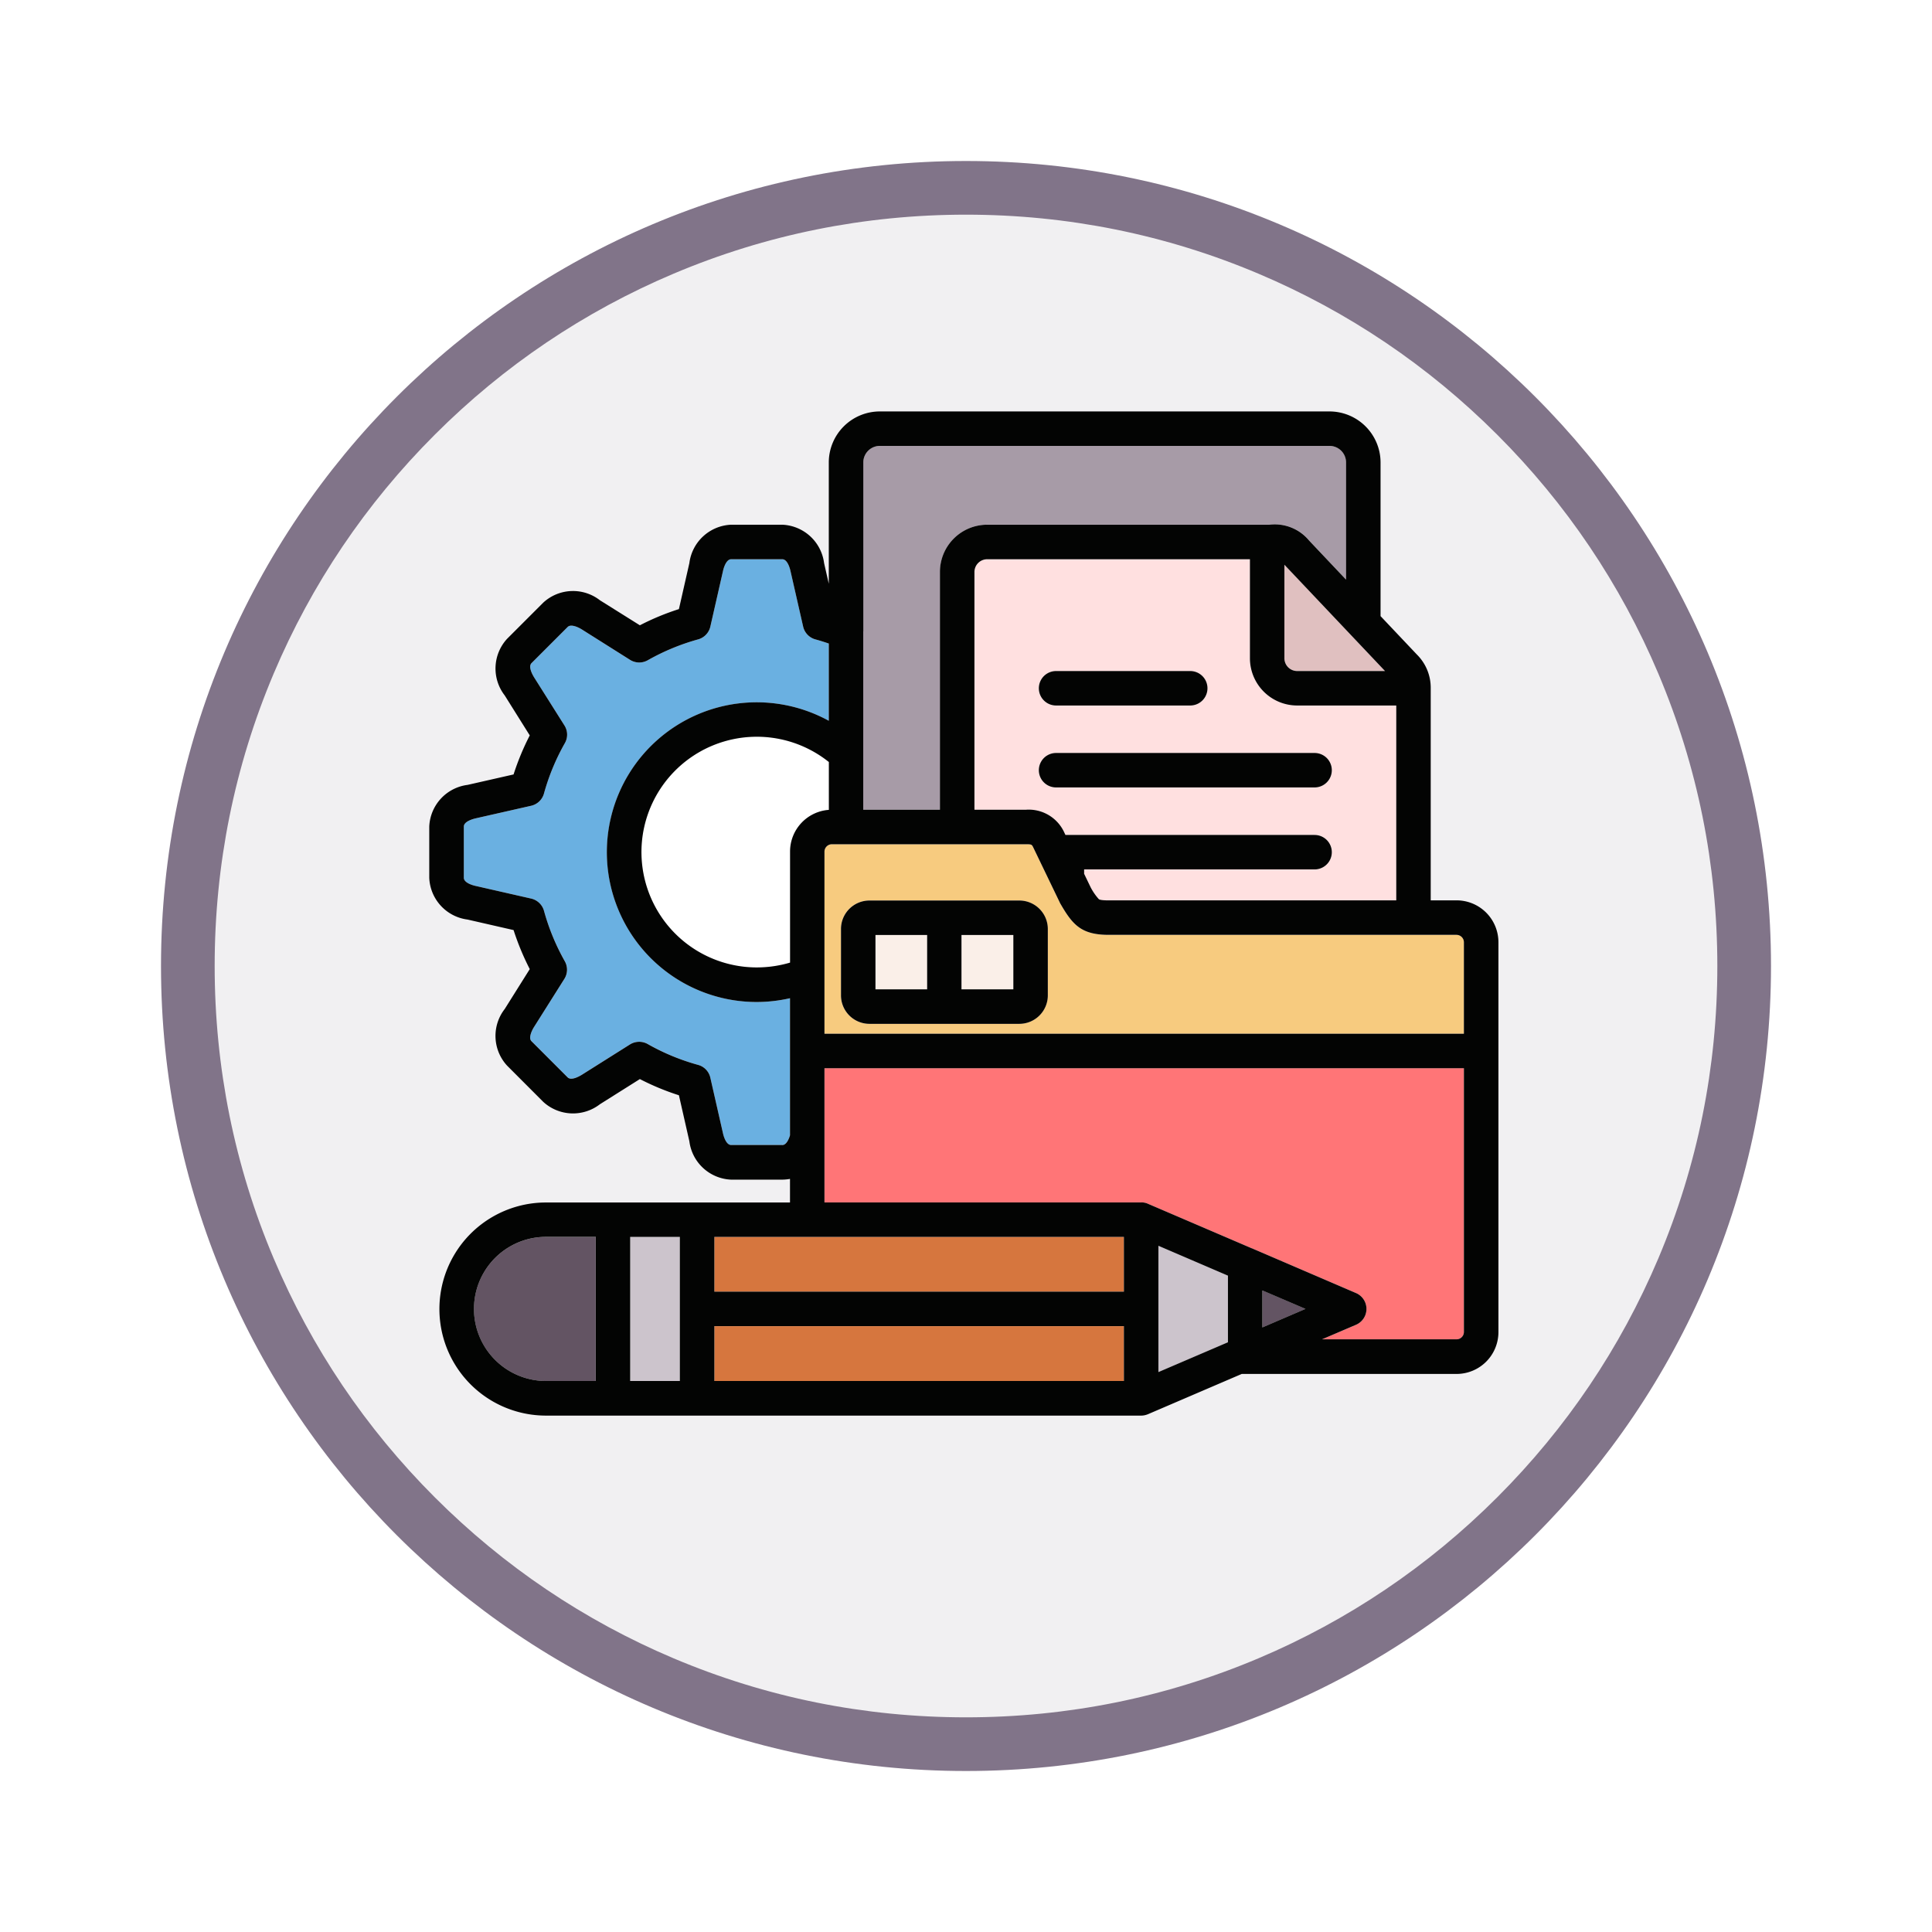 <svg xmlns="http://www.w3.org/2000/svg" xmlns:xlink="http://www.w3.org/1999/xlink" width="108" height="108" viewBox="0 0 108 108">
  <defs>
    <filter id="Trazado_982547" x="0" y="0" width="108" height="108" filterUnits="userSpaceOnUse">
      <feOffset dy="3" input="SourceAlpha"/>
      <feGaussianBlur stdDeviation="3" result="blur"/>
      <feFlood flood-opacity="0.161"/>
      <feComposite operator="in" in2="blur"/>
      <feComposite in="SourceGraphic"/>
    </filter>
  </defs>
  <g id="Grupo_1162511" data-name="Grupo 1162511" transform="translate(-611 -298)">
    <g id="Grupo_1162316" data-name="Grupo 1162316" transform="translate(419.181 -652)">
      <g id="Grupo_1158695" data-name="Grupo 1158695" transform="translate(-419.181 486)">
        <g id="Grupo_1155790" data-name="Grupo 1155790" transform="translate(-5 -3446)">
          <g id="Grupo_1153177" data-name="Grupo 1153177" transform="translate(362 3397)">
            <g id="Grupo_1149598" data-name="Grupo 1149598" transform="translate(80 315)">
              <g id="Grupo_1148770" data-name="Grupo 1148770" transform="translate(-27 -2583)">
                <g id="Grupo_1146954" data-name="Grupo 1146954" transform="translate(-415 -1202)">
                  <g transform="matrix(1, 0, 0, 1, 616, 3983)" filter="url(#Trazado_982547)">
                    <g id="Trazado_982547-2" data-name="Trazado 982547" transform="translate(9 6)" fill="#f1f0f2">
                      <path d="M 45 88.5 C 39.127 88.5 33.43 87.35 28.068 85.082 C 22.889 82.891 18.236 79.755 14.241 75.759 C 10.245 71.764 7.109 67.111 4.918 61.932 C 2.65 56.57 1.5 50.873 1.5 45 C 1.5 39.127 2.65 33.43 4.918 28.068 C 7.109 22.889 10.245 18.236 14.241 14.241 C 18.236 10.245 22.889 7.109 28.068 4.918 C 33.43 2.65 39.127 1.5 45 1.5 C 50.873 1.5 56.57 2.65 61.932 4.918 C 67.111 7.109 71.764 10.245 75.759 14.241 C 79.755 18.236 82.891 22.889 85.082 28.068 C 87.35 33.43 88.5 39.127 88.5 45 C 88.5 50.873 87.35 56.57 85.082 61.932 C 82.891 67.111 79.755 71.764 75.759 75.759 C 71.764 79.755 67.111 82.891 61.932 85.082 C 56.57 87.35 50.873 88.5 45 88.5 Z" stroke="none"/>
                      <path d="M 45 3 C 39.329 3 33.829 4.11 28.653 6.299 C 23.652 8.415 19.16 11.443 15.302 15.302 C 11.443 19.16 8.415 23.652 6.299 28.653 C 4.11 33.829 3 39.329 3 45 C 3 50.671 4.11 56.171 6.299 61.347 C 8.415 66.348 11.443 70.84 15.302 74.698 C 19.16 78.557 23.652 81.585 28.653 83.701 C 33.829 85.89 39.329 87 45 87 C 50.671 87 56.171 85.89 61.347 83.701 C 66.348 81.585 70.84 78.557 74.698 74.698 C 78.557 70.84 81.585 66.348 83.701 61.347 C 85.89 56.171 87 50.671 87 45 C 87 39.329 85.89 33.829 83.701 28.653 C 81.585 23.652 78.557 19.16 74.698 15.302 C 70.84 11.443 66.348 8.415 61.347 6.299 C 56.171 4.11 50.671 3 45 3 M 45 0 C 69.853 0 90 20.147 90 45 C 90 69.853 69.853 90 45 90 C 20.147 90 0 69.853 0 45 C 0 20.147 20.147 0 45 0 Z" stroke="none" fill="#817489"/>
                    </g>
                  </g>
                </g>
              </g>
            </g>
          </g>
        </g>
      </g>
    </g>
    <g id="documentation_12650062" transform="translate(626.309 298.632)">
      <path id="Trazado_1014360" data-name="Trazado 1014360" d="M405.429,98.719a.715.715,0,0,0,.71.714h4.911l-5.622-5.943Z" transform="translate(-348.936 -62.553)" fill="#e0c0c0"/>
      <path id="Trazado_1014361" data-name="Trazado 1014361" d="M280.613,103.7H266.163a.963.963,0,1,1,0-1.926h14.451a.963.963,0,0,1,0,1.926Zm-14.451-6.506h7.5a.963.963,0,0,1,0,1.926h-7.5a.963.963,0,1,1,0-1.926Zm14.451,11.086H267.73v.243l.362.751a3.13,3.13,0,0,0,.461.669c.034.027.154.068.55.068H285.18V99.115h-5.54a2.642,2.642,0,0,1-2.64-2.64V90.939H262.31a.713.713,0,0,0-.71.714v13.289h2.886a2.183,2.183,0,0,1,2.135,1.271l.065.137h13.928a.963.963,0,1,1,0,1.926Z" transform="translate(-222.437 -60.309)" fill="#ffe0e0"/>
      <path id="Trazado_1014362" data-name="Trazado 1014362" d="M395.2,432.255l2.408-1.035-2.408-1.032Z" transform="translate(-339.936 -358.684)" fill="#635463"/>
      <path id="Trazado_1014363" data-name="Trazado 1014363" d="M215.65,265.269h2.889v3.04H215.65Z" transform="translate(-182.023 -213.634)" fill="#faefe8"/>
      <path id="Trazado_1014364" data-name="Trazado 1014364" d="M214.3,45.4a2.642,2.642,0,0,1,2.64-2.64h15.776a2.49,2.49,0,0,1,2.223.885L237,45.831V39.267a.926.926,0,0,0-.936-.912H210.945a.926.926,0,0,0-.936.912V58.694H214.3Z" transform="translate(-177.062 -14.061)" fill="#a79ba7"/>
      <path id="Trazado_1014365" data-name="Trazado 1014365" d="M255.618,265.269h2.893v3.04h-2.893Z" transform="translate(-217.175 -213.634)" fill="#faefe8"/>
      <path id="Trazado_1014366" data-name="Trazado 1014366" d="M204.491,231.62a1.593,1.593,0,0,1-1.592,1.592h-8.378a1.591,1.591,0,0,1-1.591-1.592v-3.709a1.591,1.591,0,0,1,1.591-1.592H202.9a1.593,1.593,0,0,1,1.592,1.592Zm22.852-3.381H207.9c-1.53,0-2.019-.557-2.7-1.735a.389.389,0,0,1-.034-.065l-1.489-3.091c-.075-.157-.082-.174-.4-.174H192.418a.416.416,0,0,0-.41.41v10.181h35.746v-5.116a.416.416,0,0,0-.41-.41Z" transform="translate(-161.23 -176.611)" fill="#f7cb7f"/>
      <path id="Trazado_1014367" data-name="Trazado 1014367" d="M192.009,334.569h17.705a.881.881,0,0,1,.191.017.8.8,0,0,1,.188.061l5.806,2.49a.012.012,0,0,1,.007,0l5.816,2.5a.965.965,0,0,1,0,1.773l-1.9.813h7.521a.413.413,0,0,0,.41-.406V327.065H192.009Z" transform="translate(-161.23 -267.985)" fill="#ff7577"/>
      <path id="Trazado_1014368" data-name="Trazado 1014368" d="M107.055,179.762a6.456,6.456,0,0,0,6.452,6.448,6.536,6.536,0,0,0,1.858-.27v-6.209a2.335,2.335,0,0,1,2.169-2.329v-2.674a6.449,6.449,0,0,0-10.478,5.034Z" transform="translate(-86.512 -132.759)" fill="#fff"/>
      <path id="Trazado_1014369" data-name="Trazado 1014369" d="M42.917,115.479a8.375,8.375,0,1,1-1.858-16.541,8.358,8.358,0,0,1,4.027,1.031V95.652c-.249-.085-.5-.164-.751-.232a.965.965,0,0,1-.683-.717l-.71-3.118c-.024-.109-.16-.645-.454-.645H39.628c-.294,0-.43.536-.454.645l-.71,3.118a.965.965,0,0,1-.683.717,12.42,12.42,0,0,0-2.814,1.165.963.963,0,0,1-.99-.02l-2.708-1.708c-.1-.058-.57-.338-.779-.133l-2.022,2.022c-.2.208.075.683.133.779l1.708,2.708a.956.956,0,0,1,.02.99,12.4,12.4,0,0,0-1.165,2.811.969.969,0,0,1-.717.687l-3.118.707c-.109.027-.645.164-.645.454v2.862c0,.294.536.43.645.454l3.118.71a.971.971,0,0,1,.717.683,12.426,12.426,0,0,0,1.165,2.814.963.963,0,0,1-.02.99L28.6,117.1c-.058.092-.338.57-.133.775l2.022,2.022c.208.208.683-.075.779-.133l2.708-1.708a.971.971,0,0,1,.99-.02,12.284,12.284,0,0,0,2.814,1.168.96.96,0,0,1,.683.714l.71,3.122c.024.106.16.642.454.642h2.859c.239,0,.376-.359.43-.543v-7.664Z" transform="translate(-14.064 -60.309)" fill="#6ab0e1"/>
      <path id="Trazado_1014370" data-name="Trazado 1014370" d="M29.385,409.357a4.033,4.033,0,0,0,4.027,4.03h2.78V405.33h-2.78A4.032,4.032,0,0,0,29.385,409.357Z" transform="translate(-18.201 -336.82)" fill="#635463"/>
      <path id="Trazado_1014371" data-name="Trazado 1014371" d="M346.951,416.528l3.887-1.667v-3.723l-3.887-1.67Z" transform="translate(-297.504 -340.459)" fill="#ccc4cc"/>
      <path id="Trazado_1014372" data-name="Trazado 1014372" d="M140.929,405.329h22.893v3.064H140.929Z" transform="translate(-116.305 -336.819)" fill="#d6763e"/>
      <path id="Trazado_1014373" data-name="Trazado 1014373" d="M140.929,446.772h22.893v3.064H140.929Z" transform="translate(-116.305 -373.269)" fill="#d6763e"/>
      <path id="Trazado_1014374" data-name="Trazado 1014374" d="M101.867,405.329h2.777v8.057h-2.777Z" transform="translate(-81.949 -336.819)" fill="#ccc4cc"/>
      <g id="Grupo_1162510" data-name="Grupo 1162510" transform="translate(8.691 22.368)">
        <path id="Trazado_1014375" data-name="Trazado 1014375" d="M66.524,57.154H30.779V46.972a.416.416,0,0,1,.41-.41H42.049c.314,0,.321.017.4.174l1.489,3.091a.4.4,0,0,0,.034.065c.68,1.178,1.168,1.735,2.7,1.735H66.114a.416.416,0,0,1,.41.41v5.116Zm0,16.677a.413.413,0,0,1-.41.406H58.593l1.9-.813a.965.965,0,0,0,0-1.773l-5.816-2.5a.012.012,0,0,0-.007,0l-5.806-2.49a.805.805,0,0,0-.188-.061.881.881,0,0,0-.191-.017H30.779v-7.5H66.524Zm-11.264-.26V71.505l2.408,1.031Zm-1.926.83-3.887,1.667v-7.06l3.887,1.67Zm-5.816-2.828H24.624V68.51H47.517Zm0,4.993H24.624V73.5H47.517Zm-24.823,0H19.918V68.51h2.777Zm-4.7,0h-2.78a4.028,4.028,0,0,1,0-8.057h2.78Zm13.03-34.6v2.674a2.336,2.336,0,0,0-2.169,2.329v6.209a6.537,6.537,0,0,1-1.858.27,6.448,6.448,0,1,1,4.027-11.483Zm-2.6,21.408H25.563c-.294,0-.43-.536-.454-.642l-.71-3.122a.96.96,0,0,0-.683-.714A12.274,12.274,0,0,1,20.9,57.731a.971.971,0,0,0-.99.02L17.2,59.459c-.1.058-.57.341-.779.133L14.4,57.57c-.2-.2.075-.683.133-.775l1.708-2.708a.963.963,0,0,0,.02-.99A12.42,12.42,0,0,1,15.1,50.282a.97.97,0,0,0-.717-.683l-3.118-.71c-.109-.024-.645-.16-.645-.454V45.572c0-.29.536-.427.645-.454l3.118-.707a.969.969,0,0,0,.717-.687,12.4,12.4,0,0,1,1.165-2.811.956.956,0,0,0-.02-.99l-1.708-2.708c-.058-.1-.338-.57-.133-.779l2.022-2.022c.208-.2.683.075.779.133l2.708,1.708a.963.963,0,0,0,.99.02,12.42,12.42,0,0,1,2.814-1.165.965.965,0,0,0,.683-.717l.71-3.118c.024-.109.16-.645.454-.645h2.859c.294,0,.43.536.454.645l.71,3.118a.965.965,0,0,0,.683.717c.253.068.5.147.751.232V39.66a8.377,8.377,0,1,0-4.027,15.721,8.467,8.467,0,0,0,1.858-.212v7.664c-.055.184-.191.543-.43.543Zm4.525-28.713V25.206a.926.926,0,0,1,.936-.912H59a.926.926,0,0,1,.936.912v6.564l-2.063-2.183A2.49,2.49,0,0,0,55.65,28.7H39.874a2.642,2.642,0,0,0-2.64,2.64V44.633H32.947V34.664ZM62.115,36.88H57.2a.715.715,0,0,1-.71-.714V30.937Zm-3.938,9.16H44.249l-.065-.137a2.183,2.183,0,0,0-2.135-1.271H39.163V31.344a.713.713,0,0,1,.71-.714h14.69v5.536a2.642,2.642,0,0,0,2.64,2.64h5.54V49.7H46.667c-.4,0-.516-.041-.55-.068a3.128,3.128,0,0,1-.461-.669l-.362-.751v-.243H58.177a.963.963,0,1,0,0-1.926ZM66.114,49.7H64.669V37.83a2.611,2.611,0,0,0-.772-1.872L61.865,33.81v-8.6A2.857,2.857,0,0,0,59,22.368H33.883a2.854,2.854,0,0,0-2.862,2.838V32l-.263-1.154A2.459,2.459,0,0,0,28.422,28.7H25.563a2.456,2.456,0,0,0-2.336,2.145l-.584,2.572a14,14,0,0,0-2.183.905l-2.234-1.4a2.451,2.451,0,0,0-3.166.133l-2.022,2.022a2.455,2.455,0,0,0-.133,3.166l1.4,2.234a14.331,14.331,0,0,0-.905,2.183l-2.572.584a2.452,2.452,0,0,0-2.141,2.333v2.862a2.453,2.453,0,0,0,2.141,2.333l2.572.588a14.624,14.624,0,0,0,.905,2.182l-1.4,2.23a2.451,2.451,0,0,0,.133,3.166l2.022,2.025a2.46,2.46,0,0,0,3.166.133l2.234-1.407a14.122,14.122,0,0,0,2.183.905l.584,2.572a2.456,2.456,0,0,0,2.336,2.145h2.859a2.56,2.56,0,0,0,.43-.041v1.318H15.211a5.956,5.956,0,1,0,0,11.913H48.484a.937.937,0,0,0,.191-.02,1.2,1.2,0,0,0,.188-.058l5.243-2.251H66.114a2.34,2.34,0,0,0,2.34-2.336V52.038a2.341,2.341,0,0,0-2.34-2.34Z" transform="translate(-8.691 -22.368)" fill="#030403"/>
        <path id="Trazado_1014376" data-name="Trazado 1014376" d="M292.439,144.738h7.5a.963.963,0,1,0,0-1.926h-7.5a.963.963,0,0,0,0,1.926Z" transform="translate(-257.404 -128.3)" fill="#030403"/>
        <path id="Trazado_1014377" data-name="Trazado 1014377" d="M209.3,254.248H206.4v-3.04H209.3Zm-4.819,0h-2.889v-3.04h2.889Zm5.154-4.966h-8.378a1.591,1.591,0,0,0-1.592,1.592v3.709a1.591,1.591,0,0,0,1.592,1.592h8.378a1.593,1.593,0,0,0,1.592-1.592v-3.709a1.593,1.593,0,0,0-1.592-1.592Z" transform="translate(-176.653 -221.942)" fill="#030403"/>
        <path id="Trazado_1014378" data-name="Trazado 1014378" d="M306.89,180.825H292.439a.963.963,0,1,0,0,1.926H306.89a.963.963,0,1,0,0-1.926Z" transform="translate(-257.404 -161.733)" fill="#030403"/>
      </g>
    </g>
  </g>
</svg>
